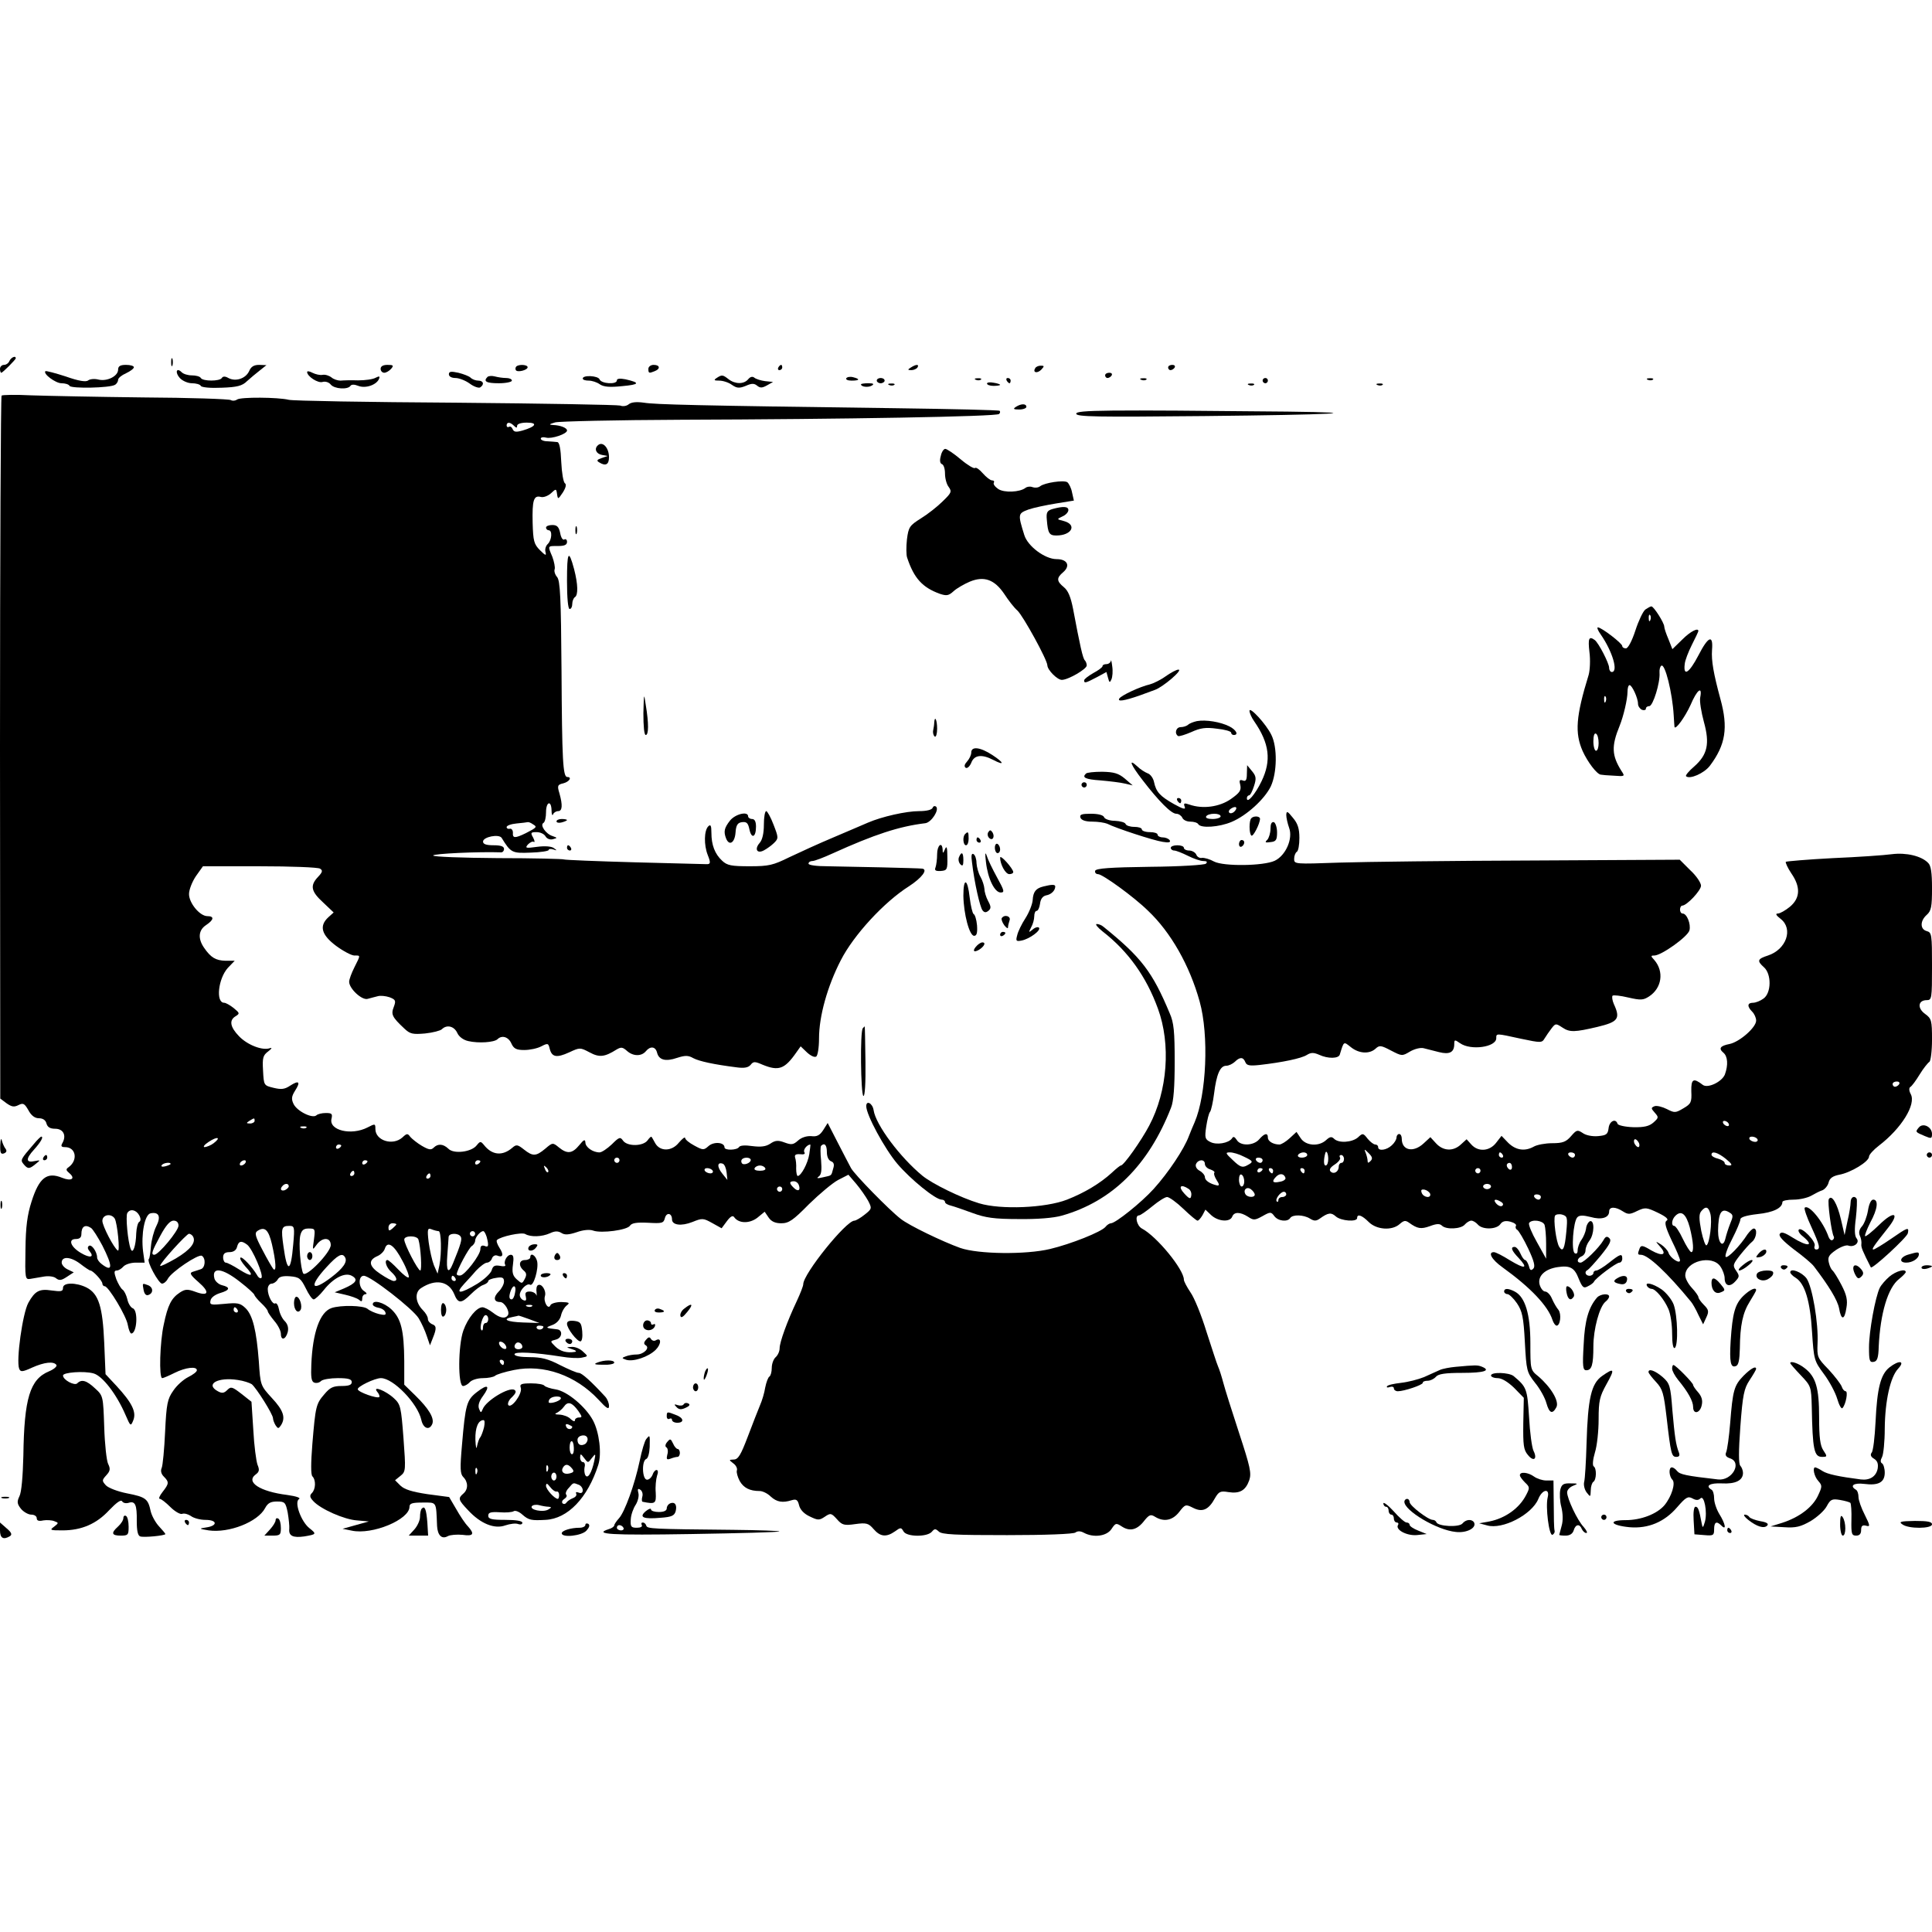 <?xml version="1.0" standalone="no"?>
<!DOCTYPE svg PUBLIC "-//W3C//DTD SVG 20010904//EN"
 "http://www.w3.org/TR/2001/REC-SVG-20010904/DTD/svg10.dtd">
<svg version="1.0" xmlns="http://www.w3.org/2000/svg"
 width="736pt" height="736pt" viewBox="0 0 736 736"
 preserveAspectRatio="xMidYMid meet">
<g transform="translate(0,736) scale(0.1,-0.1)"
fill="#000000" stroke="none">
<path d="M36 5985 c-3 -8 -12 -15 -21 -15 -8 0 -15 -7 -15 -15 0 -8 2 -15 5
-15 5 0 55 50 55 55 0 12 -18 3 -24 -10z"/>
<path d="M652 5980 c0 -14 2 -19 5 -12 2 6 2 18 0 25 -3 6 -5 1 -5 -13z"/>
<path d="M450 5952 c0 -25 -42 -46 -75 -38 -15 4 -32 2 -39 -3 -8 -7 -35 -3
-86 15 -40 13 -75 22 -77 20 -10 -10 39 -46 61 -46 14 0 28 -4 31 -10 7 -11
154 -8 173 4 7 4 12 13 12 19 0 7 14 18 30 25 17 8 30 18 30 23 0 5 -13 9 -30
9 -22 0 -30 -5 -30 -18z"/>
<path d="M949 5946 c-13 -28 -51 -41 -79 -26 -12 7 -21 7 -25 0 -8 -13 -72
-13 -80 0 -3 6 -19 10 -34 10 -15 0 -32 5 -39 12 -20 20 -26 -1 -7 -22 10 -11
31 -20 46 -20 15 0 31 -4 34 -10 3 -6 38 -9 80 -7 58 2 78 7 96 25 13 12 35
30 49 41 l25 20 -28 1 c-20 0 -31 -7 -38 -24z"/>
<path d="M1450 5955 c0 -8 6 -15 14 -15 7 0 19 7 26 15 11 13 8 15 -14 15 -16
0 -26 -5 -26 -15z"/>
<path d="M1967 5964 c-4 -4 -4 -10 -2 -14 6 -10 45 0 45 11 0 10 -33 12 -43 3z"/>
<path d="M2470 5955 c0 -17 2 -18 24 -9 23 9 20 24 -4 24 -11 0 -20 -7 -20
-15z"/>
<path d="M2965 5960 c-3 -5 -1 -10 4 -10 6 0 11 5 11 10 0 6 -2 10 -4 10 -3 0
-8 -4 -11 -10z"/>
<path d="M3470 5960 c-13 -8 -13 -10 2 -10 9 0 20 5 23 10 8 13 -5 13 -25 0z"/>
<path d="M3944 5958 c-11 -17 6 -22 22 -7 13 14 13 16 -1 16 -9 0 -18 -4 -21
-9z"/>
<path d="M4450 5960 c0 -5 4 -10 9 -10 6 0 13 5 16 10 3 6 -1 10 -9 10 -9 0
-16 -4 -16 -10z"/>
<path d="M1170 5943 c0 -17 42 -44 59 -38 10 3 24 -1 31 -10 14 -17 65 -20 75
-5 4 6 15 6 30 0 28 -11 70 4 79 27 4 10 1 11 -13 4 -10 -6 -40 -10 -67 -10
-27 1 -57 0 -67 -1 -10 0 -26 5 -34 12 -9 7 -24 12 -34 10 -10 -2 -27 2 -39 8
-11 6 -20 7 -20 3z"/>
<path d="M1710 5934 c0 -8 10 -14 25 -14 14 0 39 -10 54 -21 16 -12 34 -18 40
-15 17 11 13 26 -7 26 -10 0 -23 5 -29 11 -6 6 -27 14 -47 19 -28 6 -36 5 -36
-6z"/>
<path d="M4210 5930 c0 -5 4 -10 9 -10 6 0 13 5 16 10 3 6 -1 10 -9 10 -9 0
-16 -4 -16 -10z"/>
<path d="M1857 5924 c-17 -17 -4 -24 43 -24 28 0 50 5 50 10 0 6 -10 10 -22
10 -13 0 -32 3 -43 6 -11 3 -24 2 -28 -2z"/>
<path d="M2220 5918 c0 -5 10 -8 23 -8 12 0 31 -6 42 -14 15 -10 38 -12 85 -7
67 6 70 13 13 26 -21 4 -33 3 -33 -4 0 -17 -60 -13 -66 4 -6 14 -64 17 -64 3z"/>
<path d="M2730 5920 c-12 -8 -10 -10 10 -10 14 0 36 -7 48 -16 19 -13 28 -14
53 -4 22 10 32 10 43 1 12 -10 20 -9 38 1 l23 13 -30 3 c-16 2 -35 8 -41 13
-7 6 -16 4 -24 -6 -16 -19 -49 -19 -74 0 -23 18 -26 18 -46 5z"/>
<path d="M3224 5919 c-3 -5 6 -9 20 -9 31 0 34 6 6 13 -11 3 -23 1 -26 -4z"/>
<path d="M3340 5910 c0 -5 7 -10 15 -10 8 0 15 5 15 10 0 6 -7 10 -15 10 -8 0
-15 -4 -15 -10z"/>
<path d="M3718 5913 c7 -3 16 -2 19 1 4 3 -2 6 -13 5 -11 0 -14 -3 -6 -6z"/>
<path d="M3835 5910 c3 -5 8 -10 11 -10 2 0 4 5 4 10 0 6 -5 10 -11 10 -5 0
-7 -4 -4 -10z"/>
<path d="M4348 5913 c7 -3 16 -2 19 1 4 3 -2 6 -13 5 -11 0 -14 -3 -6 -6z"/>
<path d="M4810 5910 c0 -5 5 -10 10 -10 6 0 10 5 10 10 0 6 -4 10 -10 10 -5 0
-10 -4 -10 -10z"/>
<path d="M6278 5913 c7 -3 16 -2 19 1 4 3 -2 6 -13 5 -11 0 -14 -3 -6 -6z"/>
<path d="M3760 5899 c0 -5 11 -9 25 -9 14 0 25 2 25 4 0 2 -11 6 -25 8 -14 3
-25 1 -25 -3z"/>
<path d="M3280 5896 c0 -10 28 -13 41 -5 10 6 7 9 -13 9 -16 0 -28 -2 -28 -4z"/>
<path d="M3388 5893 c7 -3 16 -2 19 1 4 3 -2 6 -13 5 -11 0 -14 -3 -6 -6z"/>
<path d="M4758 5893 c7 -3 16 -2 19 1 4 3 -2 6 -13 5 -11 0 -14 -3 -6 -6z"/>
<path d="M5248 5893 c7 -3 16 -2 19 1 4 3 -2 6 -13 5 -11 0 -14 -3 -6 -6z"/>
<path d="M6 5853 c-3 -4 -6 -607 -6 -1342 l1 -1336 24 -18 c20 -14 29 -15 45
-7 18 9 23 7 38 -19 11 -21 25 -31 40 -31 15 0 26 -7 29 -20 4 -14 14 -20 33
-20 31 0 44 -25 28 -54 -7 -12 -5 -16 10 -16 41 0 50 -49 14 -76 -12 -8 -11
-12 2 -23 25 -21 8 -32 -27 -18 -58 24 -88 1 -117 -91 -16 -50 -22 -95 -23
-181 -2 -111 -1 -116 18 -113 11 2 35 6 53 9 18 3 39 0 46 -7 12 -9 20 -8 41
6 l26 17 -23 11 c-13 6 -23 18 -23 26 0 25 34 23 70 -4 18 -14 36 -26 39 -26
10 0 46 -39 46 -50 0 -5 4 -10 9 -10 14 0 83 -114 88 -148 3 -17 9 -32 13 -32
22 0 27 88 6 96 -8 3 -18 19 -21 35 -4 16 -12 32 -18 36 -7 5 -17 23 -24 40
-9 26 -9 33 2 33 7 0 18 7 25 15 7 8 28 15 47 15 l34 0 -6 43 c-8 65 6 141 29
145 32 6 40 -13 21 -50 -9 -18 -18 -52 -20 -76 -2 -24 -5 -46 -8 -48 -9 -9 37
-93 50 -94 7 0 17 8 22 18 14 27 117 96 130 88 16 -10 13 -46 -4 -51 -8 -3
-22 -7 -31 -10 -13 -4 -9 -12 22 -39 45 -39 39 -56 -12 -37 -30 11 -39 10 -59
-3 -32 -21 -46 -48 -61 -121 -15 -66 -19 -205 -6 -205 4 0 25 9 47 20 42 21
85 26 85 10 0 -6 -15 -17 -33 -26 -18 -9 -44 -32 -57 -52 -22 -31 -26 -50 -31
-156 -3 -67 -9 -129 -13 -138 -5 -11 -2 -23 8 -33 21 -21 20 -27 -5 -59 -11
-14 -16 -26 -10 -26 5 0 23 -14 40 -31 17 -17 38 -29 45 -26 8 3 22 -1 33 -8
10 -8 35 -15 56 -15 46 0 47 -23 1 -29 -27 -4 -26 -5 11 -11 77 -11 187 32
215 85 10 19 21 25 45 25 30 0 33 -3 41 -42 4 -24 7 -52 6 -62 -3 -27 14 -35
57 -29 47 8 48 9 19 32 -31 25 -58 99 -39 110 8 5 -10 11 -45 16 -104 13 -159
49 -120 78 14 10 15 18 7 37 -5 14 -13 73 -16 132 l-7 108 -38 30 c-35 27 -40
29 -54 15 -12 -12 -20 -14 -36 -5 -50 27 0 55 76 43 22 -3 45 -11 53 -16 18
-15 81 -115 81 -130 0 -6 5 -19 10 -27 9 -13 11 -13 20 0 19 29 10 57 -34 104
-44 48 -44 49 -50 140 -9 117 -23 176 -51 203 -20 19 -30 21 -80 16 -52 -5
-57 -4 -53 13 2 11 17 22 36 28 38 11 41 22 8 30 -13 3 -26 15 -29 25 -12 46
30 41 97 -12 30 -23 55 -46 55 -50 1 -4 12 -18 26 -31 14 -13 25 -27 25 -31 0
-4 11 -20 25 -37 14 -16 25 -38 25 -49 0 -27 18 -23 26 6 4 16 0 30 -10 41
-10 9 -20 29 -23 45 -3 16 -9 26 -14 24 -10 -7 -29 28 -29 54 0 12 7 21 15 21
7 0 18 7 23 16 6 11 20 14 47 12 35 -3 41 -8 60 -46 11 -23 24 -42 30 -42 5 0
23 16 38 35 37 47 81 69 107 55 26 -14 17 -28 -29 -48 l-36 -15 39 -9 c22 -5
45 -13 53 -19 10 -9 13 -8 13 5 0 9 6 16 13 16 6 0 4 5 -5 11 -23 13 -24 59
-2 59 25 0 187 -126 209 -162 11 -18 25 -49 31 -68 l12 -35 11 28 c15 37 14
47 -4 53 -8 4 -15 12 -15 20 0 8 -8 22 -19 33 -29 29 -32 68 -7 84 55 36 105
27 126 -22 15 -38 27 -38 64 -1 16 16 37 32 47 35 11 4 19 10 19 15 0 4 14 10
30 12 24 4 30 1 30 -14 0 -10 -9 -27 -20 -38 -22 -22 -19 -40 5 -40 17 0 38
-36 30 -50 -10 -15 -30 -12 -58 10 -14 11 -32 20 -39 20 -22 0 -56 -41 -73
-89 -20 -57 -21 -211 -1 -211 7 0 19 7 26 15 7 8 29 15 49 15 20 0 41 4 47 9
5 5 37 15 72 22 113 23 235 -20 322 -113 31 -34 40 -39 40 -24 0 11 -6 26 -14
35 -54 59 -90 91 -101 91 -8 0 -40 14 -72 30 -44 23 -71 30 -115 30 -35 0 -58
4 -58 11 0 11 77 7 178 -9 29 -5 64 -7 78 -4 25 5 25 5 5 23 -11 11 -30 19
-43 18 -23 -1 -22 -1 2 -9 14 -4 18 -9 10 -10 -31 -5 -56 2 -75 21 -20 20 -20
20 3 26 24 6 27 37 4 39 -45 5 -46 6 -19 16 17 6 30 20 34 36 3 15 13 32 22
39 13 10 10 12 -21 13 -20 0 -39 -6 -41 -12 -8 -20 -28 13 -21 35 6 20 -13 50
-27 41 -5 -3 -7 -15 -5 -27 1 -12 1 -16 -1 -10 -3 7 -14 13 -25 13 -15 0 -19
-5 -15 -19 3 -14 1 -18 -9 -14 -8 3 -14 12 -14 20 0 19 27 46 39 39 13 -9 34
61 27 90 -6 23 -26 34 -26 14 0 -5 -9 -10 -20 -10 -23 0 -26 -22 -5 -40 11 -9
12 -17 4 -32 -10 -19 -11 -19 -30 -2 -16 14 -19 27 -15 56 4 28 2 38 -8 38
-15 0 -29 -27 -21 -39 2 -5 -7 -6 -21 -3 -19 3 -26 0 -31 -17 -3 -11 -27 -34
-54 -51 -66 -40 -88 -41 -51 -1 9 10 30 32 45 50 16 17 35 31 42 31 7 0 16 7
19 16 3 9 12 14 20 11 22 -9 26 3 9 29 -9 14 -13 27 -10 30 14 14 95 31 108
23 20 -12 63 -11 94 3 19 9 31 9 44 1 12 -8 28 -7 58 3 25 9 50 11 63 6 31
-11 130 2 140 19 7 10 25 13 68 11 54 -3 60 -2 65 18 6 23 27 19 27 -5 0 -22
35 -27 78 -10 37 15 41 15 75 -4 l36 -20 20 27 c14 19 23 23 28 15 17 -24 58
-25 88 -2 l28 23 15 -22 c10 -15 25 -22 48 -22 29 0 45 11 106 73 40 39 90 81
111 92 l39 20 30 -35 c16 -19 36 -48 45 -64 15 -29 15 -31 -13 -53 -16 -13
-34 -23 -39 -23 -32 0 -195 -203 -195 -242 0 -7 -11 -35 -24 -63 -37 -78 -66
-158 -66 -181 0 -12 -7 -27 -15 -34 -8 -7 -15 -25 -15 -41 0 -15 -4 -30 -9
-33 -5 -3 -12 -22 -16 -42 -3 -20 -12 -50 -20 -68 -7 -17 -28 -70 -46 -118
-27 -71 -37 -88 -54 -88 -19 -1 -19 -1 -1 -15 10 -7 16 -20 13 -27 -2 -7 3
-25 11 -40 15 -26 38 -38 76 -38 11 0 30 -9 42 -21 23 -21 45 -25 80 -14 17 5
23 2 28 -19 4 -17 19 -33 41 -43 31 -15 36 -15 57 -1 22 15 25 14 46 -9 20
-23 28 -25 70 -19 43 6 51 3 70 -19 25 -29 48 -32 81 -9 22 16 24 16 33 0 12
-21 90 -22 108 -1 10 12 14 12 26 1 11 -12 63 -14 261 -14 144 0 253 4 260 10
8 6 19 6 32 -1 37 -20 87 -13 105 14 16 24 18 24 41 9 30 -19 58 -12 85 24 18
22 24 24 40 14 34 -21 67 -14 92 18 23 30 25 30 53 16 35 -18 59 -8 83 36 15
26 21 29 51 24 44 -7 66 6 80 45 9 27 4 50 -39 181 -27 82 -54 168 -60 191 -6
23 -15 51 -20 62 -5 11 -24 71 -44 132 -19 62 -46 129 -61 150 -14 21 -25 42
-25 48 0 39 -103 165 -160 195 -20 11 -28 50 -11 50 5 0 28 16 51 35 23 19 48
35 56 35 8 0 36 -20 62 -45 26 -25 50 -45 54 -45 4 0 12 9 19 21 l11 21 22
-21 c26 -24 71 -28 80 -6 7 19 30 19 60 0 21 -14 26 -14 55 2 30 17 33 17 45
1 14 -20 51 -24 61 -8 9 14 51 13 75 -2 16 -10 24 -10 38 0 32 23 43 24 61 8
19 -17 81 -22 81 -6 0 17 18 11 44 -15 30 -30 89 -34 118 -8 16 14 22 15 36 5
32 -23 45 -25 79 -13 26 10 38 10 46 2 16 -16 73 -13 87 4 7 8 18 15 25 15 7
0 18 -7 25 -15 17 -20 70 -19 85 1 8 12 20 15 39 10 15 -4 24 -11 21 -16 -3
-5 -1 -12 5 -15 6 -4 25 -36 42 -72 23 -49 27 -68 19 -76 -9 -9 -13 -6 -17 11
-4 12 -10 22 -14 22 -4 0 -12 11 -18 25 -6 14 -16 25 -22 25 -17 0 -12 -14 16
-43 37 -40 24 -43 -34 -8 -27 17 -54 31 -61 31 -24 0 -9 -28 33 -58 107 -77
173 -147 190 -200 4 -12 11 -22 16 -22 14 0 19 44 7 60 -7 8 -18 27 -25 43 -6
15 -18 27 -26 27 -7 0 -17 12 -21 27 -8 32 21 59 69 66 47 7 64 -2 80 -44 14
-34 19 -38 35 -29 11 5 21 13 23 17 5 13 85 73 97 73 6 0 11 7 11 15 0 21 -7
19 -50 -15 -21 -17 -43 -30 -49 -30 -6 0 -11 -4 -11 -10 0 -5 -7 -10 -15 -10
-15 0 -21 16 -7 22 4 2 27 27 51 56 33 41 41 56 32 65 -9 9 -15 7 -23 -8 -16
-28 -74 -85 -87 -85 -16 0 -13 17 4 24 8 3 15 13 15 23 0 10 7 27 15 37 19 25
20 79 2 74 -6 -3 -14 -15 -15 -29 -2 -13 -10 -32 -18 -43 -8 -11 -14 -29 -14
-39 0 -11 -4 -15 -11 -11 -14 8 -6 121 10 137 8 8 22 8 50 1 42 -12 71 -3 71
21 0 19 24 19 53 0 19 -12 26 -12 54 2 30 14 35 14 79 -7 31 -15 42 -25 33
-30 -9 -6 -5 -24 19 -75 18 -36 32 -70 32 -76 0 -16 -38 9 -44 29 -3 9 -16 23
-28 31 -23 14 -23 14 -4 -8 28 -31 10 -39 -34 -14 -33 20 -39 20 -44 7 -8 -21
-8 -24 5 -24 27 0 100 -68 191 -179 6 -7 19 -30 28 -50 l18 -36 12 26 c11 23
9 30 -9 48 -12 12 -21 25 -21 30 0 4 -11 20 -25 35 -14 15 -25 36 -25 47 0 55
103 81 134 34 9 -13 16 -33 16 -44 0 -29 19 -36 40 -13 17 18 17 22 4 41 -14
20 -13 24 15 60 17 21 37 44 46 51 16 13 21 50 6 50 -5 0 -15 -10 -24 -22 -28
-44 -76 -93 -83 -86 -4 4 7 35 25 69 17 33 31 67 31 74 0 8 22 15 65 20 60 6
95 23 95 46 0 5 19 9 43 9 23 0 53 7 67 15 14 8 33 18 43 21 9 4 20 17 23 29
4 17 16 25 41 30 44 8 113 50 113 69 0 7 17 26 38 42 86 66 142 157 121 196
-7 13 -7 23 -2 27 6 3 22 25 36 48 14 23 31 44 37 48 5 3 10 41 10 85 0 73 -2
80 -27 98 -30 22 -26 52 7 52 19 0 20 6 20 129 0 120 -1 129 -20 134 -26 7
-26 39 0 62 17 15 20 31 20 101 0 60 -4 87 -15 97 -25 26 -83 40 -138 33 -29
-4 -130 -11 -225 -15 -96 -5 -176 -12 -179 -14 -2 -3 7 -23 21 -44 36 -52 34
-94 -5 -127 -17 -14 -38 -26 -46 -26 -11 0 -7 -7 11 -21 48 -38 21 -116 -49
-139 -40 -13 -43 -20 -15 -45 29 -26 28 -98 -2 -119 -12 -9 -30 -16 -40 -16
-22 0 -23 -14 -3 -34 8 -8 15 -23 15 -34 0 -26 -63 -81 -101 -89 -36 -7 -43
-17 -24 -33 17 -14 19 -47 6 -83 -11 -28 -65 -54 -84 -40 -36 28 -45 23 -44
-24 2 -42 -1 -48 -30 -65 -30 -18 -34 -18 -63 -3 -18 9 -39 14 -47 11 -14 -6
-14 -8 1 -25 15 -17 15 -19 -5 -37 -16 -14 -35 -19 -77 -18 -31 1 -58 7 -60
13 -7 22 -31 10 -34 -16 -3 -24 -8 -28 -40 -31 -22 -2 -47 3 -59 12 -20 13
-23 12 -44 -12 -19 -22 -32 -27 -72 -27 -26 0 -58 -6 -70 -13 -34 -19 -68 -14
-97 14 l-26 27 -21 -27 c-25 -32 -68 -35 -94 -6 l-18 20 -22 -20 c-29 -27 -67
-25 -94 4 l-22 24 -26 -24 c-39 -36 -83 -27 -83 18 0 10 -4 18 -10 18 -5 0
-10 -6 -10 -13 0 -8 -8 -21 -18 -30 -20 -19 -52 -23 -52 -7 0 6 -5 10 -11 10
-6 0 -19 10 -29 22 -17 22 -19 22 -37 5 -22 -19 -73 -23 -91 -5 -9 9 -16 8
-30 -5 -28 -26 -78 -22 -97 7 l-16 24 -26 -24 c-14 -13 -32 -24 -39 -24 -23 0
-44 12 -44 26 0 20 -13 17 -33 -6 -21 -25 -72 -27 -86 -2 -8 12 -13 14 -18 5
-13 -18 -59 -26 -83 -13 -20 10 -21 17 -15 58 4 26 10 52 15 57 4 6 11 37 15
69 9 73 23 106 46 106 10 0 24 7 33 15 19 19 32 19 40 -1 5 -13 16 -15 54 -11
88 10 159 25 180 38 16 10 26 10 47 1 34 -16 75 -15 79 1 16 52 14 50 42 28
31 -25 71 -27 94 -6 15 14 21 13 59 -7 41 -21 42 -22 72 -4 17 10 40 16 52 13
12 -3 39 -10 59 -15 40 -10 58 -1 58 31 0 17 2 17 22 3 41 -29 138 -15 138 19
0 19 -2 19 94 -2 76 -16 80 -16 90 1 6 10 18 27 27 39 15 19 16 19 42 2 27
-18 47 -17 132 3 79 19 89 31 63 87 -6 14 -8 28 -5 32 4 3 31 0 60 -7 48 -11
57 -10 79 4 49 32 58 95 20 139 -14 15 -14 17 0 17 27 0 128 72 134 96 6 24
-10 64 -26 64 -6 0 -10 7 -10 15 0 8 4 15 8 15 18 0 72 58 72 76 0 11 -18 38
-41 59 l-40 40 -562 -3 c-309 -1 -640 -5 -734 -8 -170 -6 -173 -6 -173 14 0
12 5 24 10 27 6 3 10 27 10 53 0 35 -6 55 -25 77 -20 25 -24 27 -25 11 0 -11
5 -33 11 -50 15 -41 -13 -105 -55 -125 -43 -20 -194 -22 -231 -3 -16 9 -37 15
-46 14 -9 -2 -19 4 -22 13 -4 8 -16 15 -27 15 -11 0 -20 5 -20 10 0 6 -11 10
-25 10 -14 0 -25 -4 -25 -10 0 -5 6 -10 13 -10 7 0 30 -9 52 -20 22 -11 48
-20 59 -20 13 0 17 -3 10 -10 -5 -5 -98 -11 -213 -12 -153 -2 -205 -6 -209
-15 -2 -7 3 -13 11 -13 17 0 136 -86 190 -139 87 -82 159 -209 197 -346 36
-129 26 -355 -19 -460 -5 -11 -15 -35 -22 -53 -18 -49 -78 -139 -134 -201 -48
-53 -146 -131 -163 -131 -5 0 -15 -6 -21 -14 -16 -19 -131 -65 -211 -84 -92
-22 -273 -20 -342 4 -67 24 -196 86 -227 111 -44 34 -176 169 -189 193 -8 14
-30 58 -51 98 l-38 74 -17 -27 c-13 -20 -24 -26 -46 -23 -17 1 -37 -5 -50 -17
-18 -16 -25 -17 -52 -7 -24 9 -35 8 -54 -5 -17 -11 -36 -13 -68 -9 -27 4 -47
3 -51 -4 -8 -12 -55 -13 -55 -1 0 20 -41 23 -61 5 -18 -16 -21 -16 -54 2 -19
10 -35 23 -35 29 -1 5 -11 -3 -24 -18 -27 -34 -72 -34 -90 -2 -6 11 -12 22
-14 24 -1 3 -8 -3 -15 -13 -17 -23 -76 -24 -93 -2 -11 16 -15 15 -43 -13 -18
-17 -39 -31 -47 -31 -26 0 -54 20 -54 38 -1 13 -6 11 -23 -10 -27 -33 -46 -35
-78 -9 -23 19 -24 19 -52 -5 -35 -29 -47 -30 -81 -3 -24 19 -29 20 -44 7 -38
-33 -78 -29 -109 11 -12 14 -14 14 -27 -2 -20 -26 -88 -34 -108 -13 -20 19
-40 20 -56 4 -10 -10 -19 -8 -45 7 -17 10 -37 26 -44 34 -10 14 -13 14 -30 -2
-37 -33 -103 -12 -103 32 0 21 -1 21 -30 6 -62 -32 -149 -11 -137 34 4 18 1
21 -22 21 -15 0 -31 -4 -36 -9 -15 -13 -74 16 -87 44 -9 19 -7 29 6 50 22 34
15 41 -19 19 -21 -14 -34 -15 -63 -8 -37 9 -37 9 -40 66 -3 49 0 58 20 73 13
10 16 15 6 12 -28 -10 -85 12 -117 45 -35 36 -39 62 -13 77 16 10 15 12 -8 31
-14 11 -30 20 -36 20 -33 0 -23 92 14 133 l26 27 -35 0 c-37 1 -56 12 -82 50
-24 35 -21 67 8 86 30 20 32 34 5 34 -29 0 -70 50 -70 84 0 17 12 47 26 68
l27 38 216 0 c119 0 222 -4 230 -9 11 -7 10 -13 -8 -32 -31 -33 -26 -55 20
-97 l40 -38 -20 -18 c-36 -33 -27 -67 29 -109 27 -20 59 -37 70 -37 24 0 24 3
0 -45 -11 -22 -20 -46 -20 -55 0 -26 49 -72 71 -65 10 3 27 7 38 10 10 3 30 1
45 -4 23 -9 25 -13 16 -37 -11 -28 -7 -38 40 -82 22 -21 32 -23 79 -19 30 3
59 11 64 16 19 19 47 12 59 -14 6 -14 23 -27 42 -31 39 -9 98 -5 111 7 17 17
42 9 53 -16 9 -20 19 -25 49 -25 21 0 50 6 65 14 25 13 27 12 32 -9 8 -32 26
-36 74 -14 41 19 42 19 78 0 37 -20 57 -18 103 11 17 10 23 9 39 -5 23 -21 55
-22 72 -2 17 21 37 19 43 -5 7 -28 32 -35 76 -20 31 10 43 10 62 -1 23 -12 78
-24 165 -35 29 -4 44 -1 53 9 11 14 16 14 46 1 61 -25 84 -17 128 46 l17 24
24 -23 c14 -13 29 -20 35 -16 6 3 11 34 11 69 0 85 32 199 83 298 49 96 165
222 260 282 49 32 73 64 50 67 -14 2 -286 8 -360 9 -42 0 -73 4 -73 10 0 6 7
10 15 10 8 0 42 13 77 29 159 72 253 103 353 115 23 3 54 51 41 63 -5 4 -11 2
-13 -4 -3 -8 -23 -13 -52 -13 -49 0 -142 -21 -195 -44 -17 -7 -76 -33 -131
-56 -55 -23 -131 -58 -169 -76 -61 -30 -77 -34 -150 -34 -70 0 -86 3 -105 21
-28 26 -41 60 -41 107 0 27 -3 33 -12 24 -16 -16 -17 -71 -2 -109 12 -30 11
-36 -6 -35 -3 0 -124 3 -270 7 -146 4 -268 9 -272 11 -3 2 -117 5 -252 5 -136
1 -246 5 -246 10 0 7 174 15 258 12 6 -1 12 5 12 13 0 10 -13 14 -40 14 -27 0
-40 4 -40 14 0 18 61 30 71 14 35 -57 40 -59 111 -56 37 1 68 6 68 10 0 4 8 5
18 2 14 -5 15 -4 2 5 -9 7 -34 9 -64 5 -43 -6 -47 -5 -35 9 8 8 18 13 22 10 5
-3 4 4 -2 16 -11 19 -9 21 13 21 14 0 29 -7 34 -16 5 -9 17 -14 28 -11 18 5
18 5 -1 12 -26 8 -49 42 -35 50 6 3 10 22 10 41 0 40 20 47 21 7 0 -16 3 -22
6 -15 2 6 11 12 19 12 16 0 18 22 5 68 -9 29 -7 33 15 38 23 6 34 24 15 24
-17 0 -20 65 -22 405 -2 280 -5 343 -17 357 -8 9 -12 23 -9 30 2 7 -2 28 -9
47 -18 43 -19 41 21 41 25 0 35 4 35 16 0 8 -5 12 -10 9 -6 -4 -13 7 -16 24
-5 24 -12 31 -30 31 -13 0 -24 -4 -24 -10 0 -5 5 -10 10 -10 15 0 12 -37 -3
-52 -8 -7 -12 -21 -9 -31 4 -15 0 -14 -21 7 -23 23 -26 35 -28 104 -2 87 4
106 31 99 10 -3 28 4 39 14 19 18 20 18 23 -3 3 -21 4 -21 22 6 12 19 14 31 8
35 -6 4 -12 40 -14 81 -2 51 -7 75 -15 76 -7 1 -24 2 -38 3 -14 0 -25 5 -25
10 0 5 9 7 20 4 21 -6 80 14 80 27 0 10 -25 20 -53 21 -17 1 -16 3 8 10 16 4
232 9 480 10 618 2 1202 12 1211 22 4 4 5 9 2 12 -2 3 -182 7 -399 10 -760 10
-914 14 -956 21 -29 4 -48 2 -58 -6 -8 -7 -23 -9 -32 -5 -10 3 -292 8 -628 11
-335 2 -621 7 -635 11 -41 10 -184 11 -197 1 -7 -5 -17 -6 -24 -2 -7 4 -156 9
-333 10 -177 2 -369 6 -428 8 -58 3 -109 2 -112 -1z m1952 -115 c9 -9 12 -9
12 0 0 7 15 12 37 12 43 0 35 -15 -16 -30 -25 -7 -33 -6 -38 5 -3 8 -9 12 -14
9 -5 -3 -9 0 -9 5 0 14 13 14 28 -1z m72 -1518 c17 -10 16 -12 -27 -34 -41
-20 -51 -20 -49 2 0 9 -5 16 -11 15 -7 -2 -13 1 -13 6 0 6 17 12 38 14 20 2
39 4 42 5 3 1 12 -2 20 -8z m5205 -990 c-3 -5 -10 -10 -16 -10 -5 0 -9 5 -9
10 0 6 7 10 16 10 8 0 12 -4 9 -10z m-6265 -140 c0 -5 -8 -10 -17 -10 -15 0
-16 2 -3 10 19 12 20 12 20 0z m5615 -10 c3 -5 2 -10 -4 -10 -5 0 -13 5 -16
10 -3 6 -2 10 4 10 5 0 13 -4 16 -10z m-5418 -16 c-3 -3 -12 -4 -19 -1 -8 3
-5 6 6 6 11 1 17 -2 13 -5z m-353 -59 c-10 -8 -26 -14 -34 -15 -8 0 -2 9 15
20 33 22 49 18 19 -5z m5881 15 c3 -5 -1 -10 -9 -10 -8 0 -18 5 -21 10 -3 6 1
10 9 10 8 0 18 -4 21 -10z m-451 -15 c3 -8 1 -15 -3 -15 -5 0 -11 7 -15 15 -3
8 -1 15 3 15 5 0 11 -7 15 -15z m-4944 -9 c0 -3 -4 -8 -10 -11 -5 -3 -10 -1
-10 4 0 6 5 11 10 11 6 0 10 -2 10 -4z m1783 -33 c-6 -36 -31 -82 -44 -83 -3
0 -6 12 -6 28 1 15 -1 34 -4 42 -3 11 3 14 19 13 15 -2 21 1 16 8 -5 9 10 28
23 29 1 0 -1 -17 -4 -37z m67 8 c0 -17 6 -31 16 -35 11 -4 13 -13 8 -28 -8
-29 -4 -25 -39 -33 -21 -5 -26 -4 -16 3 10 7 12 24 9 61 -3 28 -3 53 0 56 13
13 22 3 22 -24z m2071 -34 c-8 -8 -11 -8 -11 0 0 6 -3 20 -7 30 -7 17 -6 17
11 0 14 -14 16 -21 7 -30z m-483 17 c38 -18 38 -20 12 -34 -17 -9 -26 -6 -53
20 -29 27 -30 30 -11 30 11 0 35 -7 52 -16z m242 6 c0 -5 -9 -10 -21 -10 -11
0 -17 5 -14 10 3 6 13 10 21 10 8 0 14 -4 14 -10z m80 -15 c0 -14 -4 -25 -10
-25 -8 0 -8 23 -1 48 4 12 11 -3 11 -23z m665 15 c3 -5 1 -10 -4 -10 -6 0 -11
5 -11 10 0 6 2 10 4 10 3 0 8 -4 11 -10z m275 0 c0 -5 -4 -10 -9 -10 -6 0 -13
5 -16 10 -3 6 1 10 9 10 9 0 16 -4 16 -10z m575 -15 c23 -19 26 -25 13 -25
-10 0 -18 4 -18 10 0 5 -11 12 -25 16 -14 3 -25 10 -25 15 0 16 24 9 55 -16z
m-1455 0 c0 -8 -4 -15 -10 -15 -5 0 -10 -6 -10 -14 0 -20 -19 -31 -31 -19 -7
7 -1 16 16 27 14 9 23 21 20 26 -4 6 -1 10 4 10 6 0 11 -7 11 -15z m-2760 -5
c0 -5 -4 -10 -10 -10 -5 0 -10 5 -10 10 0 6 5 10 10 10 6 0 10 -4 10 -10z
m500 1 c0 -12 -28 -22 -34 -12 -3 5 -3 11 1 15 9 9 33 7 33 -3z m1950 -1 c0
-5 -4 -10 -9 -10 -6 0 -13 5 -16 10 -3 6 1 10 9 10 9 0 16 -4 16 -10z m-3875
-10 c-3 -5 -11 -10 -16 -10 -6 0 -7 5 -4 10 3 6 11 10 16 10 6 0 7 -4 4 -10z
m465 6 c0 -3 -4 -8 -10 -11 -5 -3 -10 -1 -10 4 0 6 5 11 10 11 6 0 10 -2 10
-4z m430 0 c0 -3 -4 -8 -10 -11 -5 -3 -10 -1 -10 4 0 6 5 11 10 11 6 0 10 -2
10 -4z m2760 -10 c0 -8 9 -18 21 -21 11 -4 18 -9 15 -13 -3 -3 1 -15 9 -28 10
-15 11 -21 2 -20 -28 6 -47 19 -47 32 0 7 -9 18 -20 24 -11 6 -17 16 -14 25 8
19 34 20 34 1z m-3940 0 c0 -2 -9 -6 -20 -9 -11 -3 -18 -1 -14 4 5 9 34 13 34
5z m2118 -32 l3 -29 -20 25 c-20 25 -19 44 2 37 7 -2 13 -17 15 -33z m2992 20
c0 -8 -4 -12 -10 -9 -5 3 -10 10 -10 16 0 5 5 9 10 9 6 0 10 -7 10 -16z
m-3672 -19 c-3 -3 -9 2 -12 12 -6 14 -5 15 5 6 7 -7 10 -15 7 -18z m827 15 c4
-6 -5 -10 -20 -10 -15 0 -24 4 -20 10 3 6 12 10 20 10 8 0 17 -4 20 -10z
m-200 -10 c3 -5 -1 -10 -9 -10 -8 0 -18 5 -21 10 -3 6 1 10 9 10 8 0 18 -4 21
-10z m2095 6 c0 -3 -4 -8 -10 -11 -5 -3 -10 -1 -10 4 0 6 5 11 10 11 6 0 10
-2 10 -4z m40 -6 c0 -5 -2 -10 -4 -10 -3 0 -8 5 -11 10 -3 6 -1 10 4 10 6 0
11 -4 11 -10z m120 0 c0 -5 -2 -10 -4 -10 -3 0 -8 5 -11 10 -3 6 -1 10 4 10 6
0 11 -4 11 -10z m670 0 c0 -5 -4 -10 -10 -10 -5 0 -10 5 -10 10 0 6 5 10 10
10 6 0 10 -4 10 -10z m-4290 -10 c0 -5 -5 -10 -11 -10 -5 0 -7 5 -4 10 3 6 8
10 11 10 2 0 4 -4 4 -10z m290 -10 c0 -5 -5 -10 -11 -10 -5 0 -7 5 -4 10 3 6
8 10 11 10 2 0 4 -4 4 -10z m3100 -21 c0 -10 -4 -19 -10 -19 -5 0 -10 12 -10
26 0 14 4 23 10 19 6 -3 10 -15 10 -26z m157 14 c2 -6 -8 -13 -22 -15 -27 -6
-32 1 -13 20 14 14 30 11 35 -5z m-1854 -27 c8 -21 -3 -27 -19 -11 -18 17 -18
25 0 25 8 0 16 -6 19 -14z m-1943 -5 c0 -5 -7 -11 -15 -15 -15 -5 -20 5 -8 17
9 10 23 9 23 -2z m4580 -1 c0 -5 -7 -10 -15 -10 -8 0 -15 5 -15 10 0 6 7 10
15 10 8 0 15 -4 15 -10z m-2700 -10 c0 -5 -4 -10 -10 -10 -5 0 -10 5 -10 10 0
6 5 10 10 10 6 0 10 -4 10 -10z m1548 1 c8 -5 12 -16 10 -26 -2 -14 -7 -13
-27 9 -24 26 -13 37 17 17z m252 -22 c0 -12 -27 -11 -35 1 -11 17 5 32 21 19
8 -6 14 -15 14 -20z m668 4 c6 -19 -25 -16 -32 3 -4 11 -1 14 11 12 9 -2 18
-9 21 -15z m-548 -3 c0 -5 -7 -10 -15 -10 -8 0 -15 -5 -15 -12 0 -6 -3 -8 -6
-5 -8 8 14 37 27 37 5 0 9 -4 9 -10z m970 -10 c0 -5 -4 -10 -9 -10 -6 0 -13 5
-16 10 -3 6 1 10 9 10 9 0 16 -4 16 -10z m-151 -19 c8 -5 9 -11 3 -15 -5 -3
-15 1 -22 9 -14 16 -3 20 19 6z m797 -46 c7 -29 -3 -112 -15 -119 -4 -3 -13
22 -20 55 -9 47 -9 64 0 75 17 21 28 17 35 -11z m-5986 -4 c7 -13 7 -22 0 -26
-5 -3 -10 -23 -11 -43 -1 -48 -13 -82 -21 -60 -11 27 -20 126 -13 137 10 17
33 13 45 -8z m6060 9 c13 -8 13 -14 1 -42 -7 -18 -15 -43 -18 -56 -9 -38 -28
-18 -28 29 1 71 13 90 45 69z m-623 -72 c-6 -65 -13 -80 -27 -58 -12 19 -23
106 -16 119 3 5 16 7 27 4 20 -6 21 -11 16 -65z m470 17 c14 -56 17 -95 6 -95
-5 1 -19 23 -32 50 -13 28 -28 50 -33 50 -12 0 -10 24 4 38 23 23 41 8 55 -43z
m-6000 33 c10 -17 21 -128 12 -122 -15 9 -59 94 -59 113 0 24 33 30 47 9z
m243 -27 c0 -20 -76 -111 -92 -111 -14 0 -9 14 23 73 21 39 37 57 50 57 12 0
19 -7 19 -19z m5204 3 c3 -9 6 -41 6 -72 l0 -57 -35 63 c-20 35 -33 67 -30 73
10 15 52 10 59 -7z m-4374 2 c0 -2 -7 -9 -15 -16 -12 -10 -15 -10 -15 4 0 9 7
16 15 16 8 0 15 -2 15 -4z m-1163 -14 c7 -5 26 -35 43 -67 40 -79 40 -103 -2
-71 -10 7 -18 19 -18 25 0 22 -21 52 -31 45 -6 -4 -6 -11 2 -20 20 -24 2 -28
-33 -7 -39 23 -50 53 -19 53 14 0 21 6 21 18 0 30 14 39 37 24z m770 -63 c-9
-107 -23 -110 -37 -8 -10 70 -8 79 22 79 20 0 21 -4 15 -71z m-81 1 c15 -65
18 -108 5 -94 -4 5 -23 37 -41 72 -28 53 -31 65 -19 73 28 18 42 4 55 -51z
m160 18 c-6 -42 -6 -42 10 -20 22 30 54 29 54 -1 0 -28 -94 -125 -105 -108
-10 18 -18 116 -11 145 5 20 13 26 32 26 25 0 25 -2 20 -42z m475 32 c10 0 12
-82 3 -130 l-7 -32 -14 32 c-7 18 -16 58 -20 88 -6 50 -4 55 11 49 10 -4 22
-7 27 -7z m139 -10 c0 -5 -4 -10 -10 -10 -5 0 -10 5 -10 10 0 6 5 10 10 10 6
0 10 -4 10 -10z m44 -12 c9 -35 7 -41 -9 -34 -10 3 -15 -1 -15 -13 0 -22 -60
-100 -77 -100 -7 -1 -13 2 -13 5 0 15 46 100 57 107 7 4 13 14 13 20 0 14 20
37 31 37 4 0 9 -10 13 -22z m-1119 2 c13 -22 -8 -50 -65 -84 -33 -19 -60 -32
-60 -28 0 11 101 122 110 122 5 0 12 -5 15 -10z m1020 -1 c6 -9 1 -28 -29
-101 -18 -45 -27 -32 -22 30 2 31 5 63 5 70 1 15 37 16 46 1z m-161 -11 c9
-29 14 -118 7 -118 -9 0 -61 100 -61 118 0 16 49 16 54 0z m-652 -20 c20 -16
63 -116 54 -126 -4 -4 -12 1 -17 11 -18 30 -57 72 -63 66 -4 -3 5 -18 19 -34
35 -37 25 -42 -24 -11 -22 14 -45 26 -51 26 -5 0 -10 9 -10 20 0 14 7 20 24
20 15 0 26 7 29 20 6 23 17 25 39 8z m591 -61 c17 -31 27 -60 24 -63 -3 -4
-21 10 -40 30 -19 20 -37 36 -41 36 -13 0 -5 -28 14 -45 22 -20 26 -35 10 -35
-6 0 -29 12 -51 27 -44 29 -48 52 -11 68 12 5 25 18 28 28 10 32 36 14 67 -46z
m-219 14 c11 -17 -6 -42 -52 -77 -76 -58 -87 -36 -18 39 43 47 60 55 70 38z
m421 -81 c3 -5 1 -10 -4 -10 -6 0 -11 5 -11 10 0 6 2 10 4 10 3 0 8 -4 11 -10z
m227 -55 c-2 -14 -8 -25 -13 -25 -10 0 -11 12 -3 34 10 25 22 19 16 -9z m65
-51 c-3 -3 -12 -4 -19 -1 -8 3 -5 6 6 6 11 1 17 -2 13 -5z m-1122 -14 c3 -5 1
-10 -4 -10 -6 0 -11 5 -11 10 0 6 2 10 4 10 3 0 8 -4 11 -10z m955 -35 c0 -8
-4 -15 -10 -15 -5 0 -10 -7 -10 -17 0 -9 -3 -14 -6 -10 -9 9 5 57 16 57 6 0
10 -7 10 -15z m155 0 l40 -15 -62 2 c-63 2 -83 13 -40 21 12 2 22 5 22 5 0 1
18 -5 40 -13z m55 -29 c0 -11 -19 -15 -25 -6 -3 5 1 10 9 10 9 0 16 -2 16 -4z
m-142 -75 c3 -8 -1 -12 -9 -9 -7 2 -15 10 -17 17 -3 8 1 12 9 9 7 -2 15 -10
17 -17z m62 -2 c0 -5 -7 -9 -15 -9 -15 0 -20 12 -9 23 8 8 24 -1 24 -14z m-70
-59 c0 -5 -2 -10 -4 -10 -3 0 -8 5 -11 10 -3 6 -1 10 4 10 6 0 11 -4 11 -10z"/>
<path d="M1170 2575 c0 -8 5 -15 10 -15 6 0 10 7 10 15 0 8 -4 15 -10 15 -5 0
-10 -7 -10 -15z"/>
<path d="M3870 5810 c-12 -8 -9 -10 13 -10 15 0 27 5 27 10 0 13 -20 13 -40 0z"/>
<path d="M4100 5784 c0 -12 77 -13 487 -9 489 5 650 13 317 17 -701 7 -804 6
-804 -8z"/>
<path d="M2277 5663 c-14 -13 -6 -32 16 -36 l22 -4 -23 -8 c-18 -6 -20 -10
-10 -16 25 -16 38 -9 38 19 0 37 -25 63 -43 45z"/>
<path d="M3584 5623 c-5 -17 -3 -28 4 -31 7 -2 12 -18 12 -36 0 -18 6 -41 14
-51 13 -18 10 -23 -23 -55 -20 -20 -57 -49 -83 -65 -43 -27 -47 -33 -53 -80
-3 -28 -3 -60 1 -70 26 -78 58 -113 124 -137 27 -9 34 -7 53 10 12 11 40 27
61 36 55 23 95 8 132 -47 15 -23 37 -52 50 -63 22 -21 114 -188 114 -209 1
-18 38 -55 55 -55 24 0 95 41 95 55 0 6 -3 15 -7 19 -8 7 -19 58 -45 196 -9
46 -19 70 -35 83 -28 23 -29 35 -3 57 29 25 16 50 -25 50 -44 0 -110 49 -123
92 -25 80 -24 82 16 97 20 7 68 17 105 23 l68 11 -7 31 c-3 17 -12 34 -18 39
-14 9 -86 -2 -103 -15 -7 -6 -20 -7 -29 -4 -9 4 -22 2 -28 -3 -21 -16 -80 -19
-103 -4 -13 9 -20 19 -17 24 3 5 0 9 -7 9 -6 0 -22 12 -35 27 -13 15 -26 24
-30 20 -4 -3 -28 11 -54 33 -26 22 -53 40 -59 40 -6 0 -14 -12 -17 -27z"/>
<path d="M4010 5421 c-21 -6 -25 -13 -22 -42 4 -50 9 -59 36 -59 59 0 80 41
29 55 -28 7 -28 7 -5 18 12 5 22 16 22 24 0 14 -20 15 -60 4z"/>
<path d="M2192 5340 c0 -14 2 -19 5 -12 2 6 2 18 0 25 -3 6 -5 1 -5 -13z"/>
<path d="M2160 5147 c0 -65 4 -107 10 -107 6 0 10 9 10 19 0 11 5 23 10 26 13
8 12 49 -3 107 -21 78 -27 67 -27 -45z"/>
<path d="M6268 5038 c-9 -7 -26 -43 -38 -80 -13 -40 -28 -68 -36 -68 -8 0 -14
4 -14 9 0 10 -79 71 -93 71 -4 0 0 -12 11 -27 45 -65 68 -143 42 -143 -5 0
-10 7 -10 16 0 17 -40 95 -55 106 -22 16 -26 6 -20 -46 4 -30 2 -69 -3 -87
-49 -159 -53 -221 -23 -290 19 -42 54 -88 69 -90 4 -1 26 -3 50 -4 42 -3 43
-3 29 18 -37 59 -39 94 -7 172 15 37 30 102 30 129 0 14 3 26 8 26 9 0 32 -49
32 -71 0 -9 7 -19 15 -23 8 -3 15 -1 15 4 0 6 6 10 13 10 14 0 42 90 39 127
-1 12 2 24 7 27 14 9 42 -103 47 -189 1 -22 3 -42 3 -44 3 -14 40 37 61 83 25
59 46 75 37 29 -3 -14 4 -56 14 -93 23 -83 14 -125 -37 -170 -20 -17 -34 -34
-31 -37 14 -13 69 11 91 40 60 80 70 145 40 254 -26 96 -35 146 -32 187 5 60
-14 53 -52 -21 -35 -67 -58 -82 -52 -33 1 14 14 47 27 73 14 27 25 51 25 53 0
14 -30 -1 -61 -32 l-38 -37 -15 38 c-9 21 -16 42 -16 48 0 14 -40 77 -49 77
-4 0 -14 -6 -23 -12z m19 -40 c-3 -8 -6 -5 -6 6 -1 11 2 17 5 13 3 -3 4 -12 1
-19z m-170 -310 c-3 -8 -6 -5 -6 6 -1 11 2 17 5 13 3 -3 4 -12 1 -19z m-27
-159 c0 -16 -4 -29 -10 -29 -5 0 -10 16 -10 36 0 21 4 33 10 29 6 -3 10 -19
10 -36z"/>
<path d="M4232 4843 c-1 -7 -9 -13 -17 -13 -8 0 -15 -3 -15 -8 0 -4 -16 -16
-35 -26 -19 -11 -35 -23 -35 -28 0 -12 6 -10 48 12 l37 20 6 -22 c5 -19 7 -20
13 -6 4 9 6 31 3 50 -2 18 -5 27 -5 21z"/>
<path d="M4441 4784 c-19 -14 -46 -27 -60 -31 -39 -9 -109 -42 -117 -54 -8
-13 18 -9 76 11 19 7 46 17 60 22 31 11 109 78 89 77 -8 0 -29 -12 -48 -25z"/>
<path d="M2451 4643 c0 -50 3 -83 9 -83 11 0 12 43 0 115 -7 47 -7 45 -9 -32z"/>
<path d="M4760 4652 c0 -8 8 -26 18 -40 58 -84 66 -149 28 -228 -24 -50 -56
-87 -56 -65 0 6 4 11 8 11 5 0 13 16 19 35 10 30 8 39 -8 58 l-18 22 -1 -32
c0 -25 -4 -31 -16 -26 -12 4 -14 0 -9 -18 4 -20 -2 -29 -36 -53 -43 -30 -107
-39 -158 -21 -20 7 -23 5 -18 -8 5 -12 -5 -10 -41 10 -53 30 -68 46 -76 85 -3
14 -14 29 -24 32 -10 4 -28 15 -40 27 -35 32 -25 6 20 -52 63 -82 110 -129
129 -129 9 0 19 -7 23 -15 3 -8 16 -15 30 -15 14 0 28 -4 31 -10 10 -16 80
-11 127 9 57 24 125 86 149 135 24 51 26 150 2 197 -20 41 -83 109 -83 91z
m-58 -384 c-6 -6 -15 -8 -19 -4 -4 4 -1 11 7 16 19 12 27 3 12 -12z m-52 -18
c0 -5 -14 -10 -31 -10 -17 0 -28 4 -24 10 3 6 17 10 31 10 13 0 24 -4 24 -10z"/>
<path d="M3559 4608 c0 -7 -2 -21 -4 -30 -2 -10 1 -20 6 -24 5 -3 9 11 9 30 0
33 -9 52 -11 24z"/>
<path d="M4560 4613 c-14 -3 -29 -9 -34 -14 -6 -5 -18 -9 -28 -9 -18 0 -25
-24 -10 -34 4 -2 27 5 50 15 35 16 55 19 98 13 30 -3 54 -10 54 -15 0 -5 5 -9
10 -9 20 0 9 20 -17 33 -34 17 -89 26 -123 20z"/>
<path d="M3700 4493 c0 -9 -7 -24 -16 -34 -10 -11 -12 -19 -5 -24 6 -3 15 5
21 19 11 30 40 34 84 11 44 -23 42 -11 -4 19 -46 30 -80 34 -80 9z"/>
<path d="M4137 4413 c-16 -15 -3 -22 56 -26 34 -3 76 -8 92 -12 l30 -7 -30 26
c-24 20 -41 25 -86 26 -31 0 -59 -3 -62 -7z"/>
<path d="M4120 4370 c0 -5 5 -10 10 -10 6 0 10 5 10 10 0 6 -4 10 -10 10 -5 0
-10 -4 -10 -10z"/>
<path d="M4485 4310 c3 -5 8 -10 11 -10 2 0 4 5 4 10 0 6 -5 10 -11 10 -5 0
-7 -4 -4 -10z"/>
<path d="M2910 4218 c0 -33 -6 -58 -16 -69 -21 -24 -10 -43 17 -28 11 6 28 18
38 28 17 17 17 20 -2 69 -11 29 -24 52 -28 52 -5 0 -9 -23 -9 -52z"/>
<path d="M2781 4234 c-22 -28 -25 -42 -15 -68 12 -30 33 -17 36 22 2 29 8 38
25 40 17 2 23 -3 28 -28 8 -37 25 -30 25 11 0 19 -5 29 -15 29 -8 0 -15 5 -15
10 0 21 -49 9 -69 -16z"/>
<path d="M4116 4245 c4 -10 20 -15 45 -15 22 0 47 -4 57 -8 33 -17 177 -64
211 -69 23 -4 32 -2 27 6 -4 6 -16 11 -27 11 -10 0 -19 5 -19 10 0 6 -13 10
-30 10 -16 0 -30 5 -30 10 0 6 -13 10 -29 10 -16 0 -31 5 -33 11 -2 6 -20 11
-40 12 -21 0 -40 7 -42 14 -3 8 -23 13 -50 13 -36 0 -44 -3 -40 -15z"/>
<path d="M4767 4243 c-9 -8 -9 -58 0 -66 6 -7 33 45 33 64 0 10 -24 12 -33 2z"/>
<path d="M2120 4231 c0 -5 9 -7 20 -4 11 3 20 7 20 9 0 2 -9 4 -20 4 -11 0
-20 -4 -20 -9z"/>
<path d="M4840 4203 c0 -16 -6 -35 -12 -42 -11 -10 -8 -12 12 -9 21 2 25 8 25
37 0 19 -6 36 -12 39 -9 2 -13 -7 -13 -25z"/>
<path d="M3765 4190 c-4 -6 -3 -16 3 -22 13 -13 23 4 13 21 -7 10 -10 10 -16
1z"/>
<path d="M3677 4183 c-11 -10 -8 -43 3 -43 6 0 10 11 10 25 0 26 -2 29 -13 18z"/>
<path d="M3720 4160 c0 -5 5 -10 11 -10 5 0 7 5 4 10 -3 6 -8 10 -11 10 -2 0
-4 -4 -4 -10z"/>
<path d="M4720 4144 c0 -8 5 -12 10 -9 6 3 10 10 10 16 0 5 -4 9 -10 9 -5 0
-10 -7 -10 -16z"/>
<path d="M3790 4131 c0 -12 5 -21 10 -21 6 0 10 6 10 14 0 8 -4 18 -10 21 -5
3 -10 -3 -10 -14z"/>
<path d="M2160 4130 c0 -5 5 -10 11 -10 5 0 7 5 4 10 -3 6 -8 10 -11 10 -2 0
-4 -4 -4 -10z"/>
<path d="M3570 4106 c0 -19 -3 -41 -6 -50 -5 -12 0 -15 20 -14 24 2 26 5 25
53 0 37 -3 45 -9 30 -7 -17 -9 -17 -9 -2 -2 33 -21 17 -21 -17z"/>
<path d="M3756 4076 c7 -63 33 -116 56 -116 16 0 14 7 -14 58 -17 31 -35 68
-39 82 -6 17 -7 9 -3 -24z"/>
<path d="M3653 4094 c-3 -8 -1 -20 6 -27 8 -8 11 -4 11 16 0 30 -7 35 -17 11z"/>
<path d="M3703 4074 c9 -77 30 -169 40 -182 7 -9 13 -9 22 -2 11 9 11 16 -1
38 -8 15 -14 36 -14 47 -1 11 -7 31 -15 45 -8 14 -14 37 -15 52 0 15 -5 30
-11 34 -8 5 -10 -5 -6 -32z"/>
<path d="M3810 4093 c0 -25 20 -63 35 -63 8 0 15 3 15 8 0 12 -49 68 -50 55z"/>
<path d="M3670 3948 c1 -70 23 -153 41 -153 10 0 13 11 11 40 -2 22 -8 41 -13
43 -4 2 -11 30 -15 63 -8 73 -24 78 -24 7z"/>
<path d="M3975 3983 c-29 -7 -39 -20 -41 -52 -1 -15 -13 -46 -27 -68 -15 -23
-29 -52 -32 -66 -6 -22 -4 -24 17 -20 30 6 75 39 66 49 -4 4 -15 1 -24 -7 -16
-13 -16 -12 -6 8 7 12 12 31 12 42 0 12 4 21 9 21 5 0 11 12 13 27 2 18 10 29
23 32 19 3 35 18 35 34 0 8 -13 8 -45 0z"/>
<path d="M3816 3862 c-2 -4 2 -16 10 -27 8 -10 14 -14 14 -8 0 6 3 18 6 27 6
16 -20 24 -30 8z"/>
<path d="M4200 3812 c98 -76 167 -173 211 -294 50 -136 37 -314 -33 -446 -30
-57 -97 -152 -108 -152 -3 0 -18 -12 -35 -28 -45 -41 -104 -76 -170 -102 -82
-32 -253 -39 -335 -14 -70 21 -178 74 -216 105 -85 70 -178 194 -186 250 -4
26 -28 39 -28 15 0 -33 70 -162 118 -219 51 -60 146 -137 169 -137 7 0 13 -4
13 -9 0 -5 10 -11 23 -14 12 -3 49 -16 82 -28 49 -18 82 -23 175 -23 71 -1
134 4 165 13 191 54 330 191 416 411 10 24 14 80 14 175 0 115 -3 149 -19 185
-66 158 -108 213 -253 330 -7 6 -18 10 -25 10 -7 0 3 -13 22 -28z"/>
<path d="M3810 3799 c0 -5 5 -7 10 -4 6 3 10 8 10 11 0 2 -4 4 -10 4 -5 0 -10
-5 -10 -11z"/>
<path d="M3722 3758 c-19 -19 -14 -29 8 -16 20 13 27 28 12 28 -4 0 -13 -5
-20 -12z"/>
<path d="M3287 3443 c-11 -10 -8 -251 2 -258 6 -3 9 49 8 130 -1 74 -2 135 -3
135 0 0 -4 -3 -7 -7z"/>
<path d="M7310 3065 c-14 -17 -15 -17 23 -33 24 -10 27 -10 27 8 0 27 -34 44
-50 25z"/>
<path d="M1 2998 c-1 -30 2 -36 14 -32 10 4 12 10 6 18 -5 6 -11 20 -14 31 -3
12 -5 4 -6 -17z"/>
<path d="M129 3002 c-51 -59 -52 -61 -39 -77 16 -19 22 -19 46 1 19 15 18 15
-3 11 -35 -8 -36 8 -3 44 26 29 37 49 27 49 -2 0 -15 -12 -28 -28z"/>
<path d="M7340 2960 c0 -5 5 -10 10 -10 6 0 10 5 10 10 0 6 -4 10 -10 10 -5 0
-10 -4 -10 -10z"/>
<path d="M165 2950 c-3 -5 -1 -10 4 -10 6 0 11 5 11 10 0 6 -2 10 -4 10 -3 0
-8 -4 -11 -10z"/>
<path d="M6967 2792 c-6 -9 10 -129 19 -143 2 -4 0 -10 -5 -13 -5 -3 -11 2
-15 12 -20 58 -76 126 -91 111 -3 -3 8 -36 25 -72 33 -72 36 -87 19 -87 -6 0
-9 6 -6 14 6 16 -49 73 -60 62 -5 -4 2 -16 15 -26 46 -38 19 -41 -40 -4 -30
19 -43 23 -48 13 -5 -8 13 -27 53 -58 34 -25 69 -54 77 -65 58 -76 90 -129 96
-160 8 -47 21 -46 28 2 5 28 1 49 -19 87 -14 27 -29 51 -34 55 -4 3 -11 16
-14 30 -5 21 0 29 27 48 18 12 39 20 47 17 22 -8 45 11 32 27 -8 9 -9 34 -3
78 4 36 5 68 3 73 -8 14 -23 7 -23 -13 0 -10 -5 -43 -12 -72 l-11 -53 -14 60
c-14 60 -35 96 -46 77z"/>
<path d="M2 2770 c0 -14 2 -19 5 -12 2 6 2 18 0 25 -3 6 -5 1 -5 -13z"/>
<path d="M7116 2748 c-4 -23 -14 -50 -23 -60 -10 -11 -13 -24 -8 -35 5 -10 7
-24 6 -32 -2 -12 5 -28 36 -89 4 -9 138 114 141 130 5 25 0 23 -65 -22 -32
-22 -62 -40 -66 -40 -8 0 -2 10 56 83 46 58 22 66 -34 11 -27 -26 -51 -46 -54
-43 -2 3 7 26 20 52 28 51 32 87 11 87 -8 0 -16 -16 -20 -42z"/>
<path d="M2015 2611 c-10 -17 12 -21 25 -6 10 12 10 15 -3 15 -9 0 -18 -4 -22
-9z"/>
<path d="M6699 2584 c-12 -14 -11 -16 5 -13 11 2 21 10 24 17 5 17 -13 15 -29
-4z"/>
<path d="M2115 2580 c-8 -13 -1 -24 14 -19 6 3 7 10 2 18 -6 10 -10 10 -16 1z"/>
<path d="M7271 2581 c-33 -9 -39 -31 -9 -31 24 0 48 16 48 32 0 9 -5 9 -39 -1z"/>
<path d="M6639 2540 c-13 -10 -19 -19 -13 -20 7 0 22 9 35 20 13 10 19 19 13
20 -7 0 -22 -9 -35 -20z"/>
<path d="M6785 2530 c4 -6 11 -8 16 -5 14 9 11 15 -7 15 -8 0 -12 -5 -9 -10z"/>
<path d="M7060 2528 c0 -7 5 -20 10 -28 7 -12 12 -12 21 -3 9 9 9 16 -1 28
-15 18 -30 20 -30 3z"/>
<path d="M7320 2531 c0 -5 9 -7 20 -4 11 3 20 7 20 9 0 2 -9 4 -20 4 -11 0
-20 -4 -20 -9z"/>
<path d="M6694 2509 c-10 -16 11 -32 34 -25 11 4 23 13 26 21 4 11 -2 15 -24
15 -16 0 -32 -5 -36 -11z"/>
<path d="M6820 2513 c0 -4 9 -14 21 -21 35 -22 55 -89 62 -206 7 -106 8 -110
45 -160 21 -28 44 -71 51 -95 7 -24 16 -40 20 -35 13 14 22 64 12 64 -5 0 -12
8 -15 18 -4 10 -26 39 -50 65 -43 44 -44 48 -42 99 4 77 -20 217 -42 248 -18
24 -62 41 -62 23z"/>
<path d="M7198 2497 c-14 -12 -31 -31 -37 -43 -17 -35 -41 -166 -41 -227 0
-50 2 -58 18 -55 13 2 18 15 19 58 6 127 35 225 78 258 14 11 25 23 25 26 0
14 -37 4 -62 -17z"/>
<path d="M2060 2501 c0 -10 26 -9 36 2 4 4 -2 7 -14 7 -12 0 -22 -4 -22 -9z"/>
<path d="M2145 2500 c3 -5 8 -10 11 -10 2 0 4 5 4 10 0 6 -5 10 -11 10 -5 0
-7 -4 -4 -10z"/>
<path d="M6160 2490 c-17 -10 -13 -17 15 -22 12 -2 21 3 23 15 4 18 -14 22
-38 7z"/>
<path d="M6520 2473 c0 -28 15 -44 33 -37 21 8 21 9 0 34 -21 25 -33 26 -33 3z"/>
<path d="M240 2454 c0 -14 -7 -15 -44 -10 -46 7 -63 -2 -88 -47 -22 -40 -47
-220 -35 -251 5 -13 12 -13 49 4 47 21 83 25 93 10 3 -5 -9 -16 -28 -24 -73
-30 -95 -103 -98 -321 -2 -79 -7 -140 -15 -155 -10 -21 -9 -29 6 -48 10 -12
28 -22 39 -22 12 0 21 -6 21 -14 0 -9 8 -12 25 -8 13 2 33 1 42 -3 17 -6 17
-7 -1 -21 -18 -13 -15 -14 32 -14 73 0 130 25 178 77 27 28 44 41 49 34 4 -7
15 -9 25 -6 25 8 32 -7 31 -70 0 -36 4 -55 13 -58 13 -5 96 3 96 9 0 2 -11 15
-24 29 -14 15 -28 41 -32 58 -10 47 -18 54 -90 68 -36 7 -72 21 -81 31 -15 17
-15 19 2 38 15 16 16 25 7 43 -6 12 -13 75 -15 141 -4 117 -4 119 -35 147 -32
30 -51 36 -68 19 -10 -10 -54 13 -54 30 0 12 80 18 116 8 34 -9 88 -79 122
-158 19 -44 20 -45 30 -20 12 31 -5 66 -64 130 l-42 45 -5 120 c-6 137 -21
186 -67 210 -40 20 -90 20 -90 -1z"/>
<path d="M547 2446 c3 -16 10 -23 19 -19 19 7 18 29 -2 37 -22 8 -22 9 -17
-18z"/>
<path d="M6275 2460 c3 -5 11 -10 17 -10 15 0 48 -40 64 -77 8 -18 14 -60 14
-93 0 -38 4 -59 10 -55 14 9 11 123 -4 165 -7 19 -28 45 -46 58 -34 23 -66 30
-55 12z"/>
<path d="M5968 2435 c5 -26 16 -32 27 -15 7 11 -11 40 -25 40 -4 0 -5 -11 -2
-25z"/>
<path d="M5730 2440 c0 -5 6 -10 13 -10 6 0 23 -16 36 -35 20 -30 25 -52 30
-148 6 -109 7 -114 39 -155 19 -23 38 -58 43 -77 11 -39 23 -44 38 -16 12 22
-20 76 -69 118 -30 24 -30 26 -30 126 0 111 -20 175 -58 196 -26 14 -42 14
-42 1z"/>
<path d="M6195 2440 c4 -6 11 -8 16 -5 14 9 11 15 -7 15 -8 0 -12 -5 -9 -10z"/>
<path d="M6641 2423 c-31 -31 -41 -64 -48 -171 -5 -82 0 -104 20 -96 10 3 14
24 15 67 1 89 11 136 38 179 13 21 24 40 24 43 0 13 -23 3 -49 -22z"/>
<path d="M6084 2417 c-32 -37 -47 -87 -51 -179 -5 -84 -3 -98 10 -98 21 0 27
21 27 91 0 65 23 151 46 170 8 6 14 15 14 20 0 13 -33 10 -46 -4z"/>
<path d="M1120 2396 c0 -27 15 -42 25 -26 8 13 -3 50 -16 50 -5 0 -9 -11 -9
-24z"/>
<path d="M1420 2391 c0 -5 10 -11 22 -13 12 -2 23 -9 26 -17 4 -11 -2 -12 -24
-7 -16 4 -36 13 -44 20 -16 13 -101 15 -137 3 -44 -15 -72 -92 -77 -215 -2
-48 0 -65 11 -69 8 -3 19 -1 26 6 6 6 35 11 64 11 40 0 53 -4 53 -15 0 -11
-11 -15 -39 -15 -32 0 -44 -6 -65 -31 -32 -37 -34 -45 -46 -189 -6 -75 -6
-118 0 -124 14 -14 13 -49 -2 -64 -9 -9 -8 -16 5 -30 28 -31 119 -71 167 -74
l45 -4 -50 -14 -50 -14 35 -7 c78 -17 220 42 220 91 0 13 11 16 50 16 55 0 51
6 55 -89 2 -36 18 -52 41 -39 9 5 35 7 56 5 42 -6 47 3 20 33 -10 10 -30 40
-44 65 l-27 46 -83 11 c-59 9 -88 18 -103 33 l-20 20 21 17 c20 16 20 22 11
144 -9 118 -11 128 -36 151 -31 29 -84 50 -64 25 7 -8 10 -17 8 -20 -8 -7 -79
18 -82 29 -4 10 65 43 88 43 47 0 140 -96 154 -159 7 -33 31 -42 42 -15 8 22
-14 58 -64 107 l-43 42 0 90 c-1 117 -12 162 -49 197 -29 27 -71 38 -71 19z"/>
<path d="M1680 2370 c0 -18 4 -29 10 -25 6 3 10 15 10 25 0 10 -4 22 -10 25
-6 4 -10 -7 -10 -25z"/>
<path d="M2607 2375 c-10 -7 -17 -20 -15 -28 2 -9 10 -5 26 15 25 30 19 37
-11 13z"/>
<path d="M2495 2370 c-4 -6 3 -10 14 -10 25 0 27 6 6 13 -8 4 -17 2 -20 -3z"/>
<path d="M2160 2317 c0 -18 38 -67 51 -67 6 0 9 17 7 38 -3 32 -7 37 -30 40
-19 2 -28 -1 -28 -11z"/>
<path d="M2450 2311 c0 -23 36 -25 45 -3 2 7 0 10 -5 7 -6 -3 -10 -1 -10 4 0
6 -7 11 -15 11 -8 0 -15 -9 -15 -19z"/>
<path d="M2461 2256 c-9 -10 -9 -16 -1 -21 17 -10 -8 -35 -35 -35 -13 0 -31
-3 -41 -7 -16 -6 -16 -7 1 -13 27 -9 86 11 113 38 22 22 22 49 0 36 -6 -4 -14
-1 -18 5 -5 9 -10 8 -19 -3z"/>
<path d="M2155 2250 c3 -5 10 -10 16 -10 5 0 9 5 9 10 0 6 -7 10 -16 10 -8 0
-12 -4 -9 -10z"/>
<path d="M2275 2169 c-15 -6 -9 -8 23 -8 23 -1 42 3 42 8 0 11 -38 11 -65 0z"/>
<path d="M6820 2167 c0 -2 18 -23 40 -46 39 -41 40 -43 42 -121 3 -163 9 -190
39 -190 20 0 21 1 5 25 -12 18 -16 49 -16 125 0 112 -12 155 -55 188 -24 19
-55 29 -55 19z"/>
<path d="M7198 2151 c-34 -27 -47 -80 -53 -207 -3 -59 -9 -112 -15 -118 -6 -8
-3 -16 9 -23 13 -8 17 -19 14 -38 -6 -30 -30 -45 -64 -41 -85 11 -127 20 -146
32 -12 8 -25 14 -28 14 -11 0 -4 -35 12 -52 15 -17 15 -21 -1 -55 -20 -44 -71
-83 -136 -104 l-45 -14 53 -3 c43 -3 62 2 99 23 25 15 53 40 62 57 14 26 20
29 50 24 18 -3 36 -8 40 -11 3 -4 5 -33 4 -66 -1 -52 1 -59 18 -59 13 0 19 7
19 21 0 16 5 20 18 17 17 -5 17 -1 -4 41 -13 25 -24 56 -24 68 0 12 -4 25 -10
28 -25 15 -8 27 32 22 54 -7 78 6 78 43 0 16 -5 32 -10 35 -7 4 -7 12 0 25 5
10 10 58 10 107 1 106 21 197 51 229 28 30 4 34 -33 5z"/>
<path d="M5545 2153 c-22 -2 -49 -7 -60 -12 -11 -5 -38 -17 -60 -27 -22 -9
-61 -19 -88 -22 -26 -3 -50 -8 -53 -13 -3 -5 2 -6 10 -3 9 3 16 1 16 -5 0 -6
7 -11 15 -11 24 0 95 24 95 32 0 5 8 8 19 8 10 0 24 7 31 15 9 11 35 15 101
15 83 0 111 9 73 24 -16 6 -23 6 -99 -1z"/>
<path d="M6370 2146 c0 -8 10 -27 23 -43 38 -46 57 -81 57 -103 0 -30 27 -24
33 8 4 18 -1 33 -14 48 -10 11 -19 24 -19 28 0 8 -67 76 -75 76 -3 0 -5 -6 -5
-14z"/>
<path d="M2686 2135 c-3 -9 -6 -22 -5 -28 0 -7 5 -1 10 12 5 13 8 26 5 28 -2
2 -6 -3 -10 -12z"/>
<path d="M6642 2119 c-36 -37 -41 -55 -51 -182 -4 -50 -11 -99 -15 -109 -5
-11 -1 -18 13 -23 50 -15 10 -87 -44 -81 -123 14 -145 19 -156 32 -6 8 -15 14
-20 14 -13 0 -11 -34 2 -47 13 -13 -3 -64 -30 -97 -29 -34 -90 -57 -148 -57
-69 0 -58 -20 15 -27 71 -6 133 20 181 76 33 38 41 43 58 34 14 -8 23 -8 31 0
14 14 27 -52 17 -89 -7 -24 -9 -25 -12 -8 -10 54 -14 65 -24 65 -6 0 -9 -21
-7 -52 l3 -53 38 -3 c34 -3 37 -1 37 22 0 28 9 33 28 14 20 -20 15 7 -8 44
-11 18 -20 45 -20 60 0 15 -4 30 -10 33 -25 15 -6 26 39 24 52 -3 81 11 81 40
0 9 -5 22 -10 27 -7 7 -7 55 0 150 9 121 14 144 35 176 14 21 25 40 25 43 0
13 -20 2 -48 -26z"/>
<path d="M6103 2118 c-41 -29 -54 -85 -59 -257 -2 -70 -6 -135 -9 -146 -3 -11
1 -29 9 -40 15 -19 15 -19 16 7 0 15 5 30 10 33 12 8 13 52 1 59 -5 4 -3 26 5
53 8 25 14 82 14 126 0 71 4 87 30 134 33 59 30 64 -17 31z"/>
<path d="M6280 2133 c0 -4 13 -21 29 -38 25 -27 29 -42 40 -135 16 -139 19
-150 37 -150 11 0 14 5 10 16 -12 31 -16 60 -25 161 -7 94 -10 103 -37 127
-28 24 -54 34 -54 19z"/>
<path d="M5680 2120 c0 -5 11 -10 25 -10 16 0 39 -14 63 -37 l37 -38 -2 -97
c-1 -82 1 -101 17 -120 22 -28 38 -17 22 15 -6 12 -14 70 -17 129 -7 108 -9
114 -59 156 -18 14 -86 16 -86 2z"/>
<path d="M1984 2073 c7 -22 -37 -82 -48 -65 -3 6 3 20 15 30 14 14 17 22 9 27
-20 13 -109 -41 -121 -73 -6 -15 -8 -15 -14 1 -5 12 0 29 15 49 29 40 18 47
-23 15 -39 -30 -44 -47 -57 -201 -8 -90 -7 -111 5 -123 19 -19 19 -47 0 -63
-21 -18 -19 -24 18 -63 48 -52 101 -73 142 -58 18 6 40 9 49 5 9 -3 16 -1 16
5 0 7 -24 11 -65 11 -52 0 -65 3 -65 16 0 12 9 15 43 13 24 -2 48 0 54 4 6 4
21 -2 33 -13 24 -21 34 -23 88 -20 85 4 161 84 201 209 14 43 4 125 -20 170
-28 52 -98 111 -142 118 -20 3 -40 10 -43 14 -3 5 -25 9 -50 9 -39 0 -45 -3
-40 -17z m152 -42 c-7 -11 -46 -21 -46 -12 0 13 13 21 32 21 11 0 17 -4 14 -9z
m67 -46 c15 -22 16 -25 2 -25 -8 0 -15 -5 -15 -11 0 -6 -7 -3 -16 5 -8 9 -27
16 -42 17 -16 0 -21 3 -12 6 8 4 21 14 28 24 15 22 31 17 55 -16z m-359 -62
c-4 -16 -10 -32 -14 -38 -5 -5 -10 -21 -13 -35 -2 -14 -5 -2 -6 26 -1 46 11
74 31 74 5 0 5 -12 2 -27z m336 2 c0 -12 -19 -12 -23 0 -4 9 -1 12 9 8 7 -3
14 -7 14 -8z m49 -66 c-16 -9 -29 -3 -29 16 0 18 34 24 38 6 2 -7 -2 -17 -9
-22z m-43 -14 c1 -14 -2 -25 -7 -25 -5 0 -9 11 -9 25 0 33 15 33 16 0z m69
-39 c14 18 15 17 9 -11 -10 -47 -25 -70 -34 -55 -4 7 -5 21 -3 31 3 10 0 19
-6 19 -6 0 -11 8 -11 18 1 15 2 15 15 -2 15 -20 15 -20 30 0z m-168 -48 c-3
-8 -6 -5 -6 6 -1 11 2 17 5 13 3 -3 4 -12 1 -19z m92 8 c9 -11 7 -15 -9 -19
-22 -6 -35 7 -25 23 9 14 20 13 34 -4z m-362 -18 c-3 -8 -6 -5 -6 6 -1 11 2
17 5 13 3 -3 4 -12 1 -19z m303 -13 c0 -8 -4 -15 -10 -15 -5 0 -10 7 -10 15 0
8 5 15 10 15 6 0 10 -7 10 -15z m1 -57 c5 1 9 -5 9 -13 0 -8 -2 -15 -5 -15
-12 0 -45 36 -45 50 1 11 4 10 16 -5 8 -11 20 -19 25 -17z m83 26 c9 -3 16
-13 16 -21 0 -10 -6 -13 -16 -9 -8 3 -12 2 -9 -4 3 -6 -2 -13 -12 -17 -10 -4
-21 -11 -25 -17 -4 -6 -10 -7 -15 -3 -4 5 -1 12 7 17 8 5 11 12 7 16 -4 4 0
16 10 26 18 21 16 20 37 12z m-114 -84 c12 -1 12 -3 -2 -11 -20 -11 -71 -1
-62 13 4 5 16 7 28 4 11 -3 28 -6 36 -6z"/>
<path d="M2640 2075 c0 -8 5 -15 10 -15 6 0 10 7 10 15 0 8 -4 15 -10 15 -5 0
-10 -7 -10 -15z"/>
<path d="M2605 2011 c-3 -6 -13 -7 -23 -4 -14 5 -15 3 -5 -7 9 -10 18 -11 35
-3 14 6 18 12 11 16 -7 4 -14 3 -18 -2z"/>
<path d="M2540 1964 c0 -8 5 -12 10 -9 6 3 10 1 10 -4 0 -6 9 -11 20 -11 28 0
25 19 -6 30 -33 13 -34 13 -34 -6z"/>
<path d="M2462 1878 c-6 -7 -17 -44 -25 -83 -19 -90 -57 -195 -79 -219 -10
-11 -18 -23 -18 -27 0 -4 -9 -11 -20 -14 -63 -20 7 -24 312 -19 183 3 335 7
337 10 2 2 -76 5 -175 6 -314 3 -328 4 -332 16 -2 7 -8 12 -13 12 -6 0 -7 -4
-4 -10 3 -6 -5 -10 -19 -10 -22 0 -25 4 -23 33 1 17 10 42 19 55 8 13 13 33
10 44 -4 15 -2 19 7 13 7 -4 11 -16 8 -26 -3 -11 -2 -20 1 -20 49 -10 52 -7
50 35 -2 22 1 51 5 64 5 13 4 22 -2 22 -5 0 -12 -8 -15 -18 -4 -10 -13 -19
-21 -19 -19 0 -21 73 -3 79 7 3 12 23 13 46 1 47 1 47 -13 30z m-87 -338 c3
-5 -1 -10 -9 -10 -9 0 -16 5 -16 10 0 6 4 10 9 10 6 0 13 -4 16 -10z"/>
<path d="M2542 1867 c-8 -9 -9 -18 -3 -21 5 -3 7 -16 3 -28 -4 -17 -2 -20 12
-15 10 4 22 7 27 7 5 0 9 7 9 15 0 8 -4 15 -8 15 -5 0 -13 9 -18 21 -9 19 -11
19 -22 6z"/>
<path d="M5790 1740 c0 -5 9 -17 20 -28 18 -17 18 -20 4 -47 -26 -51 -80 -89
-140 -101 l-39 -7 30 -8 c59 -17 170 41 195 100 15 38 45 43 36 7 -9 -36 5
-147 18 -143 6 3 10 10 8 17 -2 7 -3 53 -3 102 l-1 88 -27 0 c-15 0 -36 7 -47
15 -22 16 -54 20 -54 5z"/>
<path d="M5944 1685 c-3 -14 -2 -44 4 -66 6 -25 7 -52 1 -72 -5 -18 -9 -33 -9
-34 0 -2 11 -3 24 -3 16 0 27 7 31 20 7 24 23 26 31 5 4 -8 11 -15 17 -15 6 0
1 10 -10 23 -24 25 -63 108 -63 132 0 9 10 20 23 25 20 8 19 9 -10 9 -27 1
-34 -4 -39 -24z"/>
<path d="M7 1653 c7 -2 19 -2 26 0 6 3 1 5 -13 5 -14 0 -19 -2 -13 -5z"/>
<path d="M5350 1639 c0 -34 124 -108 196 -115 42 -5 81 16 69 37 -9 13 -31 11
-44 -5 -13 -15 -93 -11 -99 5 -2 5 -8 9 -14 9 -17 0 -88 54 -88 68 0 6 -4 12
-10 12 -5 0 -10 -5 -10 -11z"/>
<path d="M2553 1633 c-7 -3 -13 -11 -13 -19 0 -9 -11 -14 -30 -14 -16 0 -30 4
-30 10 0 5 -9 2 -20 -7 -27 -23 -10 -31 57 -25 42 3 52 8 57 25 6 24 -3 37
-21 30z"/>
<path d="M5270 1633 c0 -7 5 -13 10 -13 6 0 10 -7 10 -15 0 -8 5 -15 10 -15 6
0 10 -7 10 -15 0 -8 5 -15 11 -15 5 0 8 -4 5 -9 -12 -18 32 -42 71 -39 l38 4
-32 13 c-18 7 -33 17 -33 22 0 5 -5 9 -12 9 -6 0 -28 19 -49 43 -21 23 -39 36
-39 30z"/>
<path d="M1607 1613 c-4 -3 -7 -18 -7 -32 0 -13 -10 -35 -22 -48 l-21 -23 37
0 37 0 -3 50 c-4 51 -10 65 -21 53z"/>
<path d="M470 1577 c0 -8 -9 -22 -20 -32 -28 -25 -25 -35 10 -35 28 0 30 3 30
34 0 19 -4 38 -10 41 -5 3 -10 0 -10 -8z"/>
<path d="M6100 1580 c0 -5 5 -10 10 -10 6 0 10 5 10 10 0 6 -4 10 -10 10 -5 0
-10 -4 -10 -10z"/>
<path d="M6660 1570 c33 -26 60 -34 72 -22 7 7 -1 13 -26 17 -20 4 -39 11 -42
16 -3 5 -11 9 -17 9 -7 0 -1 -9 13 -20z"/>
<path d="M7010 1553 c0 -24 5 -43 10 -43 13 0 13 50 0 70 -7 11 -10 4 -10 -27z"/>
<path d="M1050 1569 c0 -7 -10 -23 -22 -36 l-21 -23 31 0 c29 0 32 3 32 29 0
17 -4 33 -10 36 -5 3 -10 1 -10 -6z"/>
<path d="M705 1560 c3 -5 8 -10 11 -10 2 0 4 5 4 10 0 6 -5 10 -11 10 -5 0 -7
-4 -4 -10z"/>
<path d="M7247 1553 c23 -18 113 -17 113 0 0 10 -17 13 -65 13 -55 -1 -63 -3
-48 -13z"/>
<path d="M0 1530 c0 -30 13 -37 38 -22 9 6 6 14 -13 30 l-25 22 0 -30z"/>
<path d="M2230 1551 c0 -6 -10 -11 -22 -11 -34 0 -68 -11 -68 -21 0 -18 76
-10 94 10 11 12 14 21 7 26 -6 3 -11 1 -11 -4z"/>
<path d="M6580 1530 c0 -5 5 -10 11 -10 5 0 7 5 4 10 -3 6 -8 10 -11 10 -2 0
-4 -4 -4 -10z"/>
</g>
</svg>

